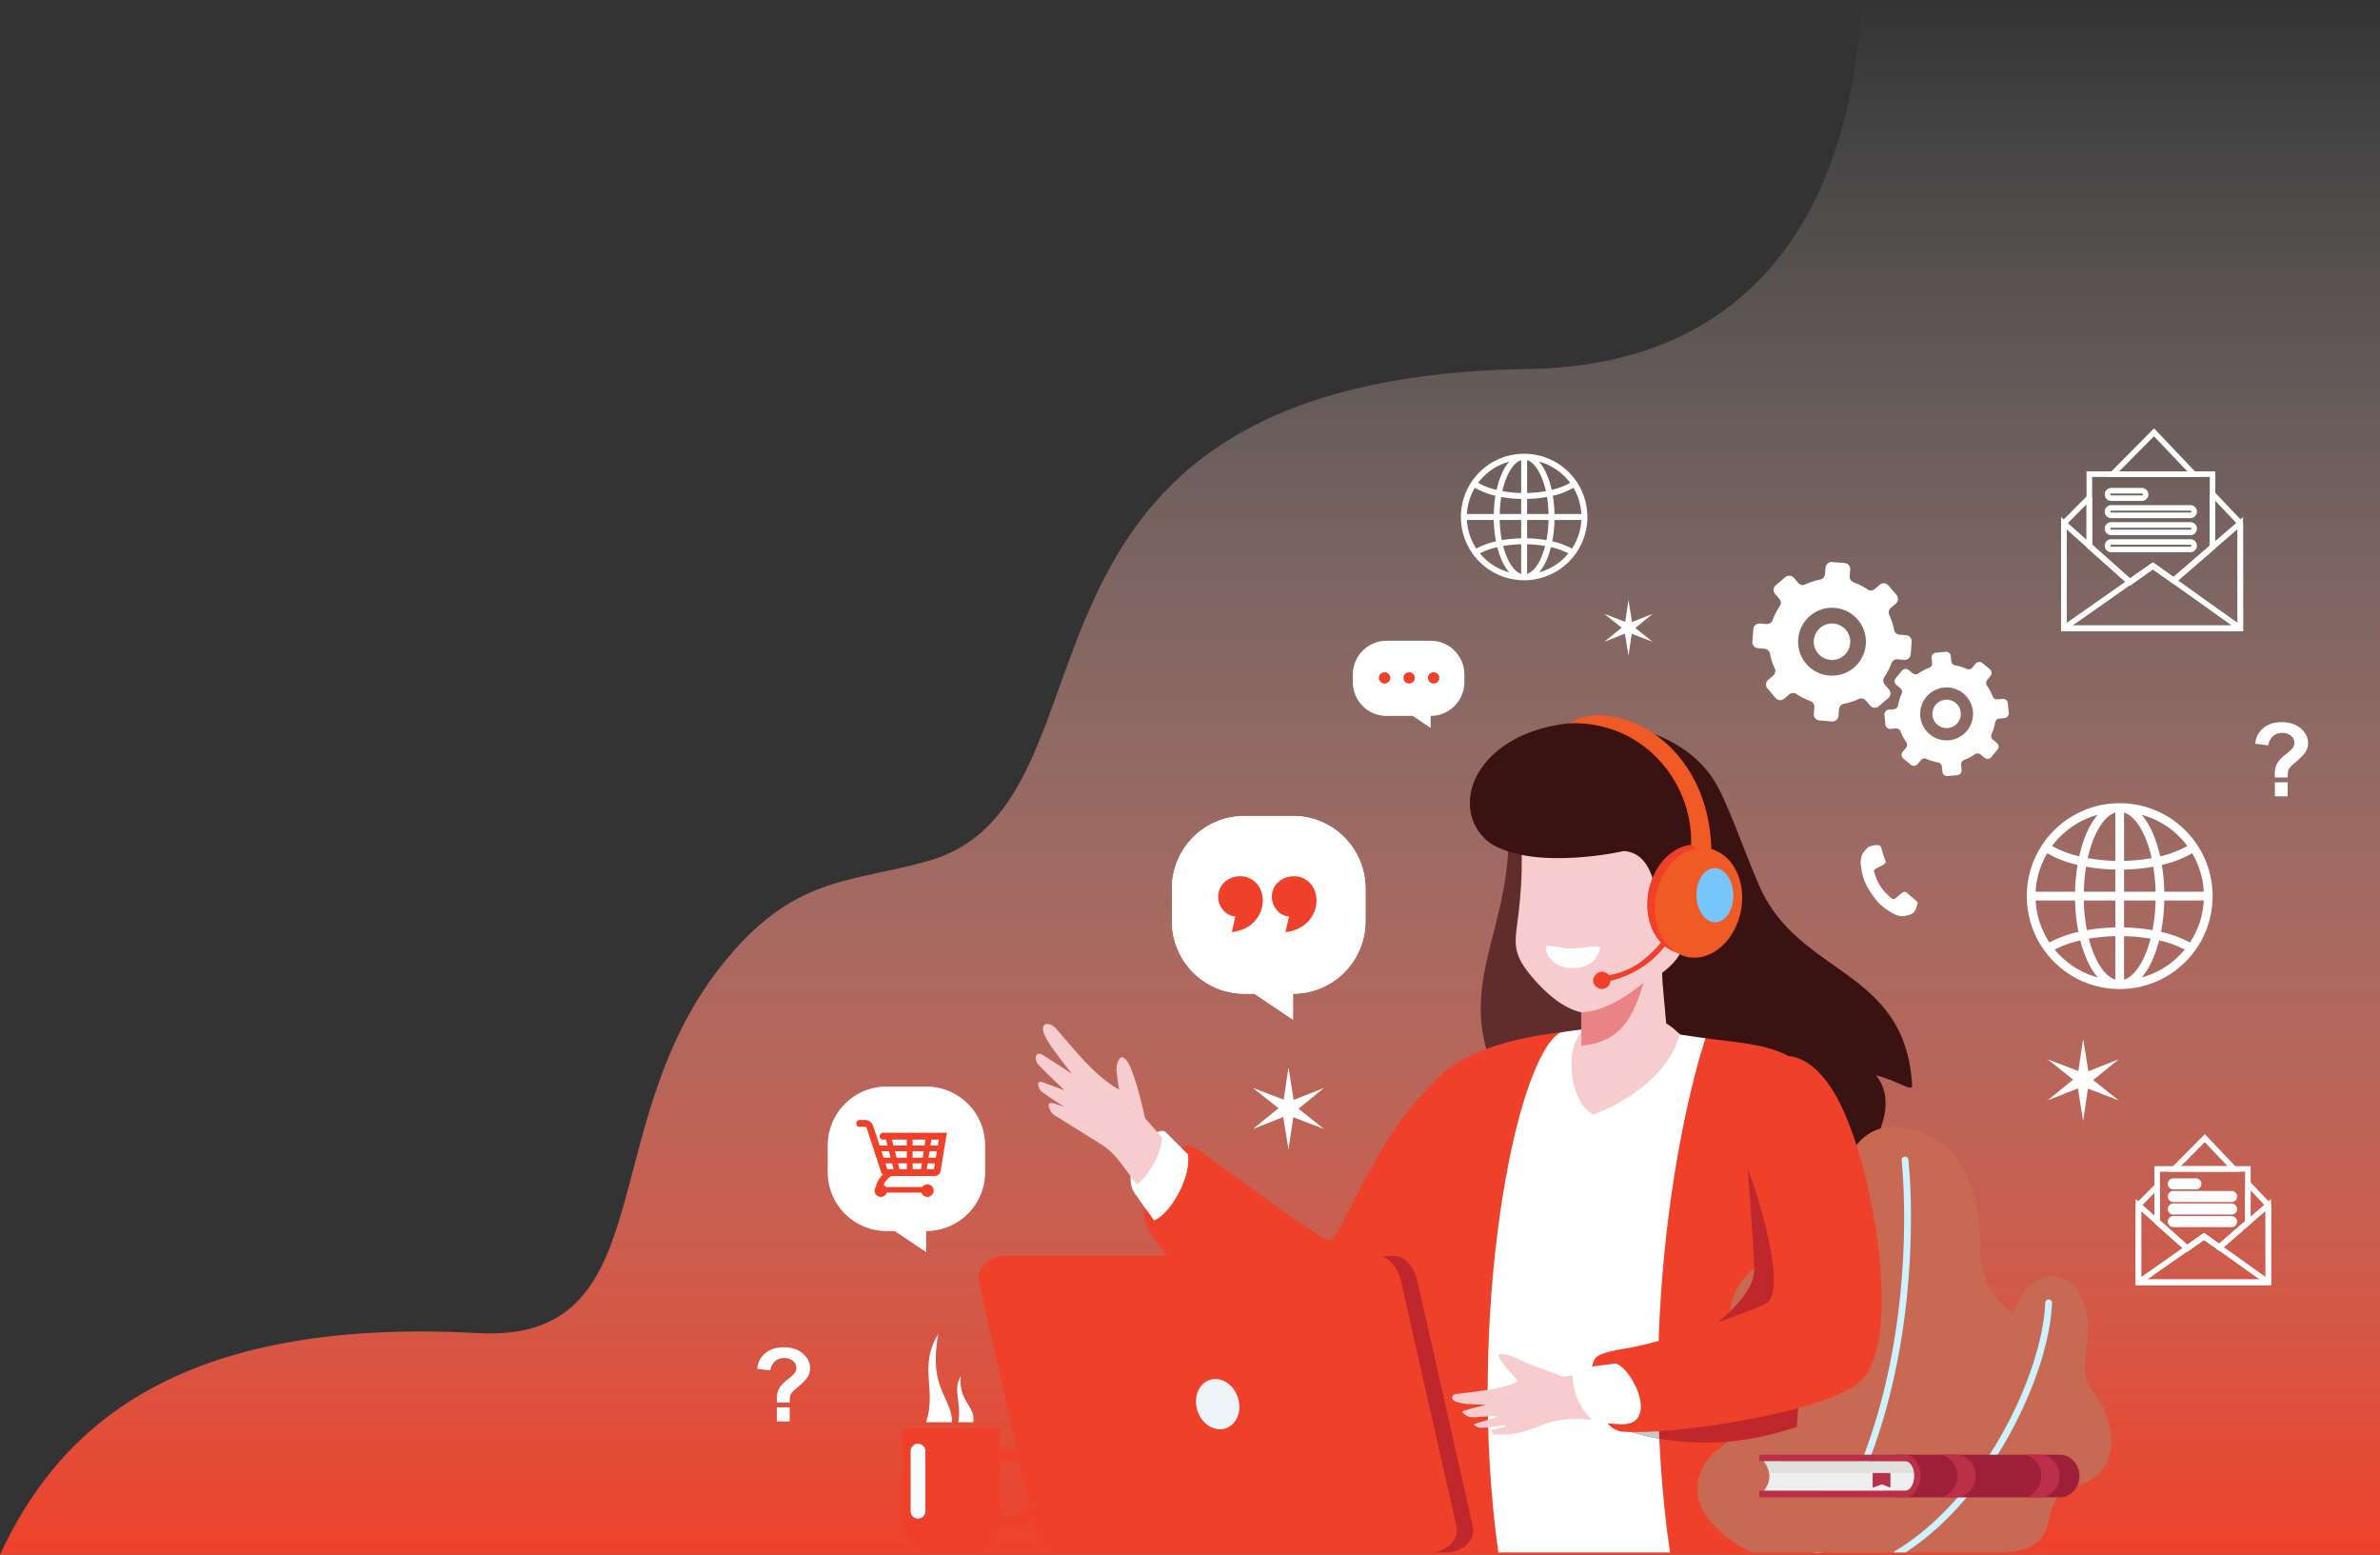 <svg xmlns="http://www.w3.org/2000/svg" xmlns:xlink="http://www.w3.org/1999/xlink" width="1677.531" height="1095.525" viewBox="0 0 1677.531 1095.525">
  <rect x="0" y="0" width="1677.531" height="1095.525" fill="#333333" stroke="none"/>
  <defs>
    <clipPath id="clip-path">
      <path id="Path_460" data-name="Path 460" d="M-2483.22,844c-7.406,149.736-77.844,257.589-234.664,260.008-396.407,6.111-276.537,304.461-422.637,346.505-55.551,15.987-95.966,9.648-147.188,75.046-89.539,114.316-40.086,264.941-171.159,257.838-212.079-11.5-295.2,67.209-336.445,156.129h1677.531V844Z" transform="translate(3795.313 -898.572)" fill="none"/>
    </clipPath>
    <linearGradient id="linear-gradient" x1="0.5" x2="0.5" y2="1" gradientUnits="objectBoundingBox">
      <stop offset="0" stop-color="rgba(255, 255, 255, 0)"/>
      <stop offset="1" stop-color="#ef4129"/>
    </linearGradient>
    <clipPath id="clip-path-2">
      <path id="Path_481" data-name="Path 481" d="M-2881.011,1192.523c-22.5,0-44.366,5.637-60.02,16.7-30.642,21.652-29.887,54.435-8.982,68.933,31.876,19.315,93.689,5.111,93.689,5.111,23.678,1.925,22.977,36.515,26.078,53.873,0,0,8.745-5.089,10.276-5.411s5.3-.668,6.105,12.695-15.561,24.877-15.561,24.877c.051,8.142,1.819,22.42,2.874,35.469,2.845,1.993,2.223.786,9.854,7.847,69.674,11.217,90.63-1.383,127.382,89.979,3.909-4.888,29.1-37.748,10.758-61.251,15.763,4.039,25.633,12.093,25.339,7.043-4.859-83.06-79.671-76.5-107.646-140.4-12.031-27.482-22.565-60.086-32.7-75.6-17.526-26.818-53.211-39.859-87.434-39.862h-.008" transform="translate(2964.977 -1192.523)" fill="none"/>
    </clipPath>
    <linearGradient id="linear-gradient-2" x1="10.361" y1="5.467" x2="10.364" y2="5.467" gradientUnits="objectBoundingBox">
      <stop offset="0" stop-color="#3b1212"/>
      <stop offset="1" stop-color="#905151"/>
    </linearGradient>
    <clipPath id="clip-path-3">
      <path id="Path_486" data-name="Path 486" d="M-3102.831,1251.946a51.071,51.071,0,0,0-51.072,51.066v23.1a51.067,51.067,0,0,0,51.072,51.066h7.05l27.227,18.292V1377.18a51.065,51.065,0,0,0,51.072-51.066v-23.1a51.069,51.069,0,0,0-51.072-51.066Z" transform="translate(3153.903 -1251.946)" fill="none"/>
    </clipPath>
    <clipPath id="clip-path-4">
      <path id="Path_491" data-name="Path 491" d="M-3324.944,1640.139v65.212a22.526,22.526,0,0,0,22.461,22.461h9.378a22.945,22.945,0,0,0,22.879-22.878v-64.8Z" transform="translate(3324.944 -1640.139)" fill="none"/>
    </clipPath>
    <linearGradient id="linear-gradient-3" x1="36.271" y1="14.381" x2="36.282" y2="14.381" gradientUnits="objectBoundingBox">
      <stop offset="0" stop-color="#ef4129"/>
      <stop offset="0.158" stop-color="#f26a58"/>
      <stop offset="0.376" stop-color="#f69f92"/>
      <stop offset="0.578" stop-color="#fac8c1"/>
      <stop offset="0.755" stop-color="#fce6e3"/>
      <stop offset="0.902" stop-color="#fef8f7"/>
      <stop offset="1" stop-color="#fff"/>
    </linearGradient>
    <clipPath id="clip-path-5">
      <path id="Path_497" data-name="Path 497" d="M-3257.884,1530.818c-10.058,0-20.507,8.48-18.288,18.291l38.978,172.393c2.216,9.81,8.231,18.289,18.289,18.289h260.834c10.059,0,20.507-8.476,18.289-18.289l-38.976-172.393c-2.22-9.812-8.231-18.291-18.291-18.291Z" transform="translate(3276.473 -1530.818)" fill="none"/>
    </clipPath>
    <linearGradient id="linear-gradient-4" x1="10.645" y1="6.219" x2="10.648" y2="6.219" xlink:href="#linear-gradient-3"/>
    <linearGradient id="linear-gradient-5" x1="9.907" y1="5.154" x2="9.91" y2="5.154" xlink:href="#linear-gradient-3"/>
  </defs>
  <g id="Group_5787" data-name="Group 5787" transform="translate(-242.469 -546.366)">
    <g id="Group_144" data-name="Group 144" transform="translate(242.469 600.938)" clip-path="url(#clip-path)">
      <rect id="Rectangle_474" data-name="Rectangle 474" width="1677.531" height="1095.953" transform="translate(0.001 -55)" fill="url(#linear-gradient)"/>
    </g>
    <path id="Path_465" data-name="Path 465" d="M-2903.668,1513.654c-23.874,52.4-53.486,112.451-121.823,122.63-55.427,8.26-136.55-96.08-144.523-113.1s22.318-61.476,32.092-56.328,90.123,67.182,97.462,66.708c8.574-.555,37.83-93.6,90.908-124.228,8.28-4.775,56.153,81.781,45.884,104.321" transform="translate(4220.443 -113.047)" fill="#ef4129" fill-rule="evenodd"/>
    <path id="Path_466" data-name="Path 466" d="M-2940.366,1238.519c14.207,103.655-55.447,135.642,12.754,231.5,0,0,41.771-45.977,59.659-49.227s20.272-59.5,20.272-62.38-15.921-115.022-15.921-115.022Z" transform="translate(4244.235 -132.081)" fill="#602c2c" fill-rule="evenodd"/>
    <path id="Path_467" data-name="Path 467" d="M-2788.934,1386.94c33.711,0,67.593,17.108,82.351,39.112,21.688,32.334-33.489,167.956-22.3,329.839h-277.08c-11.658-97.906-12.15-186.426,13.38-321.691,35.32-55.591,149.349-47.26,203.644-47.26" transform="translate(4238.035 -115.573)" fill="#ef4129" fill-rule="evenodd"/>
    <path id="Path_470" data-name="Path 470" d="M-2902.4,1389.624c-32.555,18.8-66.78,202.56-43.76,366.426h121c-25.18-173.608,12.434-328.485,27.285-368.958-34.057-2.248-62.823-3.96-104.522,2.532" transform="translate(4244.726 -115.732)" fill="#fff" fill-rule="evenodd"/>
    <path id="Path_472" data-name="Path 472" d="M-2925.236,1364.059c10.673,12.82,22.988,23.162,35.645,25.965v13.8l-2.462,3.328c-9.014,15.674-4.115,47.174,10.815,54.852,23.359-8.378,54.957-29.042,61.294-58.067l-4.164-3.86-5.689-3.986-2.783-34.394c1.763-.517,13.036-10.929,16.625-13.018s7.536-10.863,6.083-18.822-13.017-2.575-13.017-2.575h0c10.033-23.588,22.876-43.933-2.977-57.045s-78-12.128-78-12.128l-32.311-3.4c6.205,9.434,5.149,40.813,2.48,64.093-2.391,20.878-5.866,28.058,8.46,45.263" transform="translate(4246.679 -130.275)" fill="#f7cccf" fill-rule="evenodd"/>
    <path id="Path_476" data-name="Path 476" d="M-3139.716,1468.146c2.56,16.082-12.436,42.025-23.833,46.628-1.274-2.266-8.891-12.084-13.939-19.625-10.84-16.205,14.748-50.061,22.249-42.547Z" transform="translate(4219.464 -108.318)" fill="#fff" fill-rule="evenodd"/>
    <path id="Path_477" data-name="Path 477" d="M-3163.175,1450.258c-1.6-7.388-8.313-36.6-13.759-41.511-2.784-2.509-3.444-1.37-4.679.219-1.077,1.39-2,5.174-1.692,7.763.644,5.417,1.061,10.351,1.881,13.271-16.48-8.625-32.263-28.844-44.31-42.69-4.9-5.628-12.685-5.021-7.975,5.019,3.852,8.21,19.08,26.611,19.08,26.611l-20.806-13.409c-5.769-3.126-5.737,3.979-2.986,6.96,4.516,4.9,18.417,17.978,18.417,17.978l-15.159-5.517c-5.8-2.112-2.778,5.032-1.232,6.288,3.552,2.887,16.144,10.918,16.144,10.918l-6.959-2.3c-7.878-2.6-2.111,7.529.168,8.245.483.15,27.705,17.392,32.443,20.234,11.83,7.094,17.44,18.823,25.83,28.675,4.546-3.484,15.974-16.769,17.6-33.117Z" transform="translate(4212.759 -115.879)" fill="#f7cccf" fill-rule="evenodd"/>
    <path id="Path_478" data-name="Path 478" d="M-2884.889,1607.276l-13.14,1.7-26.8-10.042c-2.829-1.972-22.105-10.454-18-2.8,2.889,5.374,13.043,15.236,12.661,15.7-4.979,6.06-44.407,9.158-44.892,9.7-6.812,7.568,18.332,7.066,22.6,7.171,1.12.03-17.23,4.207-16.591,5.057a8.527,8.527,0,0,0,7.435,3.842c5.776.005,15.664-1.586,16.625-.573,1,1.05-16.832,4.964-15.825,5.872a7.477,7.477,0,0,0,5.935,2.093c5.986-.159,15.035-2.209,16.341-1.382,1.343.856-11.591,2.9-10.294,3.574,1.012.529.931,2.514,2.034,2.573,29.706,1.6,32.024-13.366,65.991-10.61,18.892,1.526,1.744-27.815-4.088-31.87" transform="translate(4242.211 -92.537)" fill="#f7cccf" fill-rule="evenodd"/>
    <path id="Path_479" data-name="Path 479" d="M-2916,1333.892c-3.49,5.589,5.777,13.849,10.878,15.161,11.89,3.057,25.091-1.192,26.514-13.843-6.008-1.573-15.7,2.114-25.727.627-7.687-1.144-11.665-1.944-11.665-1.944" transform="translate(4248.843 -121.441)" fill="#fff" fill-rule="evenodd"/>
    <g id="Group_147" data-name="Group 147" transform="translate(1278.489 1055.311)">
      <g id="Group_146" data-name="Group 146" transform="translate(0 0)" clip-path="url(#clip-path-2)">
        <rect id="Rectangle_475" data-name="Rectangle 475" width="318.747" height="310.072" transform="translate(-6.697)" fill="url(#linear-gradient-2)"/>
      </g>
    </g>
    <path id="Path_485" data-name="Path 485" d="M-3068.553,1251.946h-34.278a51.07,51.07,0,0,0-51.072,51.066v23.1a51.066,51.066,0,0,0,51.072,51.065h7.05l27.228,18.293v-18.293a51.064,51.064,0,0,0,51.07-51.065v-23.1a51.068,51.068,0,0,0-51.07-51.066" transform="translate(4222.389 -130.583)" fill="#fff" fill-rule="evenodd"/>
    <g id="Group_149" data-name="Group 149" transform="translate(1068.484 1121.363)">
      <g id="Group_148" data-name="Group 148" transform="translate(0 0)" clip-path="url(#clip-path-3)">
        <rect id="Rectangle_476" data-name="Rectangle 476" width="136.421" height="143.526" transform="translate(-0.001)" fill="#fff"/>
      </g>
    </g>
    <path id="Path_487" data-name="Path 487" d="M-3114.961,1329.493l2.491-11.017c-6.9-.391-12.093-7.092-12.093-13.788a13.627,13.627,0,0,1,4.451-10.325,15.66,15.66,0,0,1,11.069-4.162,14.933,14.933,0,0,1,10.752,4.206c10.554,10.133,5.007,32.782-16.67,35.085" transform="translate(4225.662 -126.316)" fill="#ef4129" fill-rule="evenodd"/>
    <path id="Path_488" data-name="Path 488" d="M-3080.921,1329.493l2.492-11.017c-6.9-.391-12.093-7.092-12.093-13.788a13.633,13.633,0,0,1,4.449-10.325A15.657,15.657,0,0,1-3075,1290.2a14.935,14.935,0,0,1,10.753,4.206c10.553,10.133,5.01,32.782-16.67,35.085" transform="translate(4229.46 -126.316)" fill="#ef4129" fill-rule="evenodd"/>
    <path id="Path_490" data-name="Path 490" d="M-3255.968,1663.333v38.373a20.016,20.016,0,0,0,4.518.515,19.774,19.774,0,0,0,19.843-19.7,19.775,19.775,0,0,0-19.843-19.7,20.142,20.142,0,0,0-4.518.515m-68.975-23.193h68.975v14.2a29.088,29.088,0,0,1,4.518-.352,28.6,28.6,0,0,1,28.675,28.532,28.606,28.606,0,0,1-28.675,28.533,29.006,29.006,0,0,1-5.228-.475,22.967,22.967,0,0,1-22.168,17.235h-23.636a22.527,22.527,0,0,1-22.461-22.463Z" transform="translate(4203.307 -87.277)" fill="#ef4129"/>
    <g id="Group_151" data-name="Group 151" transform="translate(878.363 1552.862)">
      <g id="Group_150" data-name="Group 150" transform="translate(0 0)" clip-path="url(#clip-path-4)">
        <rect id="Rectangle_477" data-name="Rectangle 477" width="102.079" height="84.607" transform="translate(-31.514 74.307) rotate(-67.017)" fill="url(#linear-gradient-3)"/>
      </g>
    </g>
    <path id="Path_492" data-name="Path 492" d="M-3314.385,1649.892h0a5.209,5.209,0,0,1,5.195,5.194v42.383a5.211,5.211,0,0,1-5.195,5.194,5.211,5.211,0,0,1-5.193-5.194v-42.383a5.209,5.209,0,0,1,5.193-5.194" transform="translate(4203.905 -86.189)" fill="#f6fbff" fill-rule="evenodd"/>
    <path id="Path_493" data-name="Path 493" d="M-3301.139,1580.372c-7.3,38.609,9.364,43.851,9.681,62.124h-18.289c7.62-23.451-5.731-39.173,8.608-62.124" transform="translate(4205.003 -93.945)" fill="#fff" fill-rule="evenodd"/>
    <path id="Path_494" data-name="Path 494" d="M-3287.558,1607.147c-1.75,17.865,10.872,21.322,8.81,32.361h-10.6c2.561-13.492-4.089-22.655,1.786-32.361" transform="translate(4207.197 -90.958)" fill="#fff" fill-rule="evenodd"/>
    <path id="Path_495" data-name="Path 495" d="M-2991.24,1644.061a57.345,57.345,0,0,1,9.1,24.042c1.69,13.778-1.448,20.957-1.448,20.957-36.341,2.918-109.326.176-109.185.153,2.452-.371-3.4-5.606,4.42-9.624,5.626-2.893,24.149-3.826,30.663-8.155,28.905-19.209,48.347-15.444,66.453-27.374" transform="translate(4229.206 -86.839)" fill="#e89292" fill-rule="evenodd"/>
    <path id="Path_496" data-name="Path 496" d="M-2987.326,1530.822l-252.967,17.309c-10.033.685-20.267,8.429-18.289,18.289l31.11,155.085c1.978,9.858,8.229,18.289,18.288,18.289h260.834c10.06,0,20.508-8.477,18.291-18.289l-38.978-172.393c-2.219-9.812-8.259-18.973-18.29-18.289" transform="translate(4210.684 -99.476)" fill="#c0272d" fill-rule="evenodd"/>
    <g id="Group_153" data-name="Group 153" transform="translate(932.241 1431.345)">
      <g id="Group_152" data-name="Group 152" transform="translate(0 0)" clip-path="url(#clip-path-5)">
        <rect id="Rectangle_478" data-name="Rectangle 478" width="340.826" height="208.972" transform="translate(-1.918)" fill="url(#linear-gradient-4)"/>
      </g>
    </g>
    <g id="Group_155" data-name="Group 155" transform="translate(932.241 1431.345)">
      <g id="Group_154" data-name="Group 154" transform="translate(0 0)" clip-path="url(#clip-path-5)">
        <rect id="Rectangle_479" data-name="Rectangle 479" width="369.506" height="260.084" transform="translate(-34.446 5.193) rotate(-9.069)" fill="url(#linear-gradient-5)"/>
      </g>
    </g>
    <path id="Path_499" data-name="Path 499" d="M-3128.858,1609.472c-7.883,2.532-11.807,12.253-8.768,21.714s11.9,15.073,19.779,12.536,11.807-12.256,8.766-21.714-11.9-15.07-19.777-12.536" transform="translate(4224.09 -90.766)" fill="#eef4f8" fill-rule="evenodd"/>
    <path id="Path_503" data-name="Path 503" d="M-2984.338,1140.865h-31.054a23.785,23.785,0,0,0-23.785,23.785v5.38a23.783,23.783,0,0,0,23.785,23.784h18.373l12.681,8.52v-8.52a23.783,23.783,0,0,0,23.785-23.784v-5.38a23.785,23.785,0,0,0-23.785-23.785" transform="translate(4235.188 -142.975)" fill="#fff" fill-rule="evenodd"/>
    <path id="Path_504" data-name="Path 504" d="M-3018.616,1160.822a3.985,3.985,0,0,1,3.985,3.985,3.986,3.986,0,0,1-3.985,3.986,3.987,3.987,0,0,1-3.986-3.986,3.986,3.986,0,0,1,3.986-3.985" transform="translate(4237.036 -140.749)" fill="#ef4129" fill-rule="evenodd"/>
    <path id="Path_505" data-name="Path 505" d="M-3003.08,1160.822a3.985,3.985,0,0,1,3.985,3.985,3.986,3.986,0,0,1-3.985,3.986,3.987,3.987,0,0,1-3.985-3.986,3.985,3.985,0,0,1,3.985-3.985" transform="translate(4238.77 -140.749)" fill="#ef4129" fill-rule="evenodd"/>
    <path id="Path_506" data-name="Path 506" d="M-2987.54,1160.822a3.985,3.985,0,0,1,3.983,3.985,3.986,3.986,0,0,1-3.983,3.986,3.986,3.986,0,0,1-3.986-3.986,3.985,3.985,0,0,1,3.986-3.985" transform="translate(4240.502 -140.749)" fill="#ef4129" fill-rule="evenodd"/>
    <path id="Path_516" data-name="Path 516" d="M-3302.735,1423.463h-27.88A41.537,41.537,0,0,0-3372.155,1465v18.79a41.536,41.536,0,0,0,41.541,41.534h5.734l22.146,14.88v-14.88a41.534,41.534,0,0,0,41.537-41.534V1465a41.535,41.535,0,0,0-41.537-41.534" transform="translate(4198.04 -111.449)" fill="#fff" fill-rule="evenodd"/>
    <path id="Path_517" data-name="Path 517" d="M-3314.372,1466.7l.016,4.546h7.132l.693-4.546Zm-11.287,4.546h7.239l-.016-4.546h-8.4Zm-9.127,0h4.969L-3331,1466.7h-5.278Zm7.068,8.09-1.059-4.075h-4.692l1.335,4.075Zm9.323-.011-.013-4.064h-6.21l1.055,4.064Zm9.941,0,.618-4.064h-6.506l.012,4.064Zm9.829-4.064h-5.114l-.621,4.064h3.028c.083,0,.167,0,.25.011h1.784Zm1.411-8.561h-5.219l-.693,4.546h5.162Zm-3.97-8.2-.632,4.136h5.271l.683-4.136Zm-13.214,0,.014,4.136h8.472l.63-4.136Zm-14.566,0,1.072,4.136h9.442l-.013-4.136Zm-8.642,4.136h5.557l-1.073-4.136h-2.07a2.417,2.417,0,0,1-2.419-2.416,2.419,2.419,0,0,1,2.419-2.419h45.025l-4.439,26.934a4.26,4.26,0,0,1-4.2,3.567H-3328.2c-2.523.234-2.9,1.341-4.7,3.132a6.031,6.031,0,0,0-1.735,3.246,4.442,4.442,0,0,1,1.551,1.38h25.505a4.415,4.415,0,0,1,3.633-1.9,4.424,4.424,0,0,1,4.424,4.423,4.426,4.426,0,0,1-4.424,4.424,4.426,4.426,0,0,1-4.2-3.037h-24.368a4.429,4.429,0,0,1-4.2,3.037,4.425,4.425,0,0,1-4.424-4.424,4.408,4.408,0,0,1,.939-2.727,16.4,16.4,0,0,1,4.907-8.549,4.27,4.27,0,0,1-1.311-1.94l-10.07-30.722a1.472,1.472,0,0,0-1.4-1.015h-3.575a2.417,2.417,0,0,1-2.417-2.417,2.418,2.418,0,0,1,2.417-2.416h3.575a6.306,6.306,0,0,1,5.992,4.342Z" transform="translate(4200.059 -109.084)" fill="#ef4129" fill-rule="evenodd"/>
    <path id="Path_519" data-name="Path 519" d="M-3403.016,1631.105h9.034v9.9h-9.034Zm9.034-3.4h-9.034c-.023-1.3-.034-2.082-.034-2.371a15.618,15.618,0,0,1,1.456-7.2,21.955,21.955,0,0,1,5.791-6.359,42.517,42.517,0,0,0,5.2-4.623,6.174,6.174,0,0,0,1.313-3.82,6.329,6.329,0,0,0-2.324-4.923,9.063,9.063,0,0,0-6.25-2.059,9.534,9.534,0,0,0-6.346,2.154,11.535,11.535,0,0,0-3.5,6.587l-9.1-1.156a15.172,15.172,0,0,1,5.393-10.753q5.005-4.425,13.14-4.42,8.559,0,13.619,4.469t5.058,10.392a11.4,11.4,0,0,1-1.855,6.212q-1.86,2.93-7.935,7.983a15.054,15.054,0,0,0-3.9,4.2c-.506,1.062-.735,2.952-.685,5.683" transform="translate(4193.059 -93.008)" fill="#fff"/>
    <path id="Path_520" data-name="Path 520" d="M-3077.474,1411.309l3.674,22.94,21.408-8.459-18.032,14.651,18.032,14.312-21.705-8.29-3.377,22.769-3.674-22.939-21.408,8.46,18.032-14.654-18.032-14.309,21.705,8.289Z" transform="translate(4228.116 -112.805)" fill="#fff" fill-rule="evenodd"/>
    <path id="Path_522" data-name="Path 522" d="M-2944.983,1088.125a50.331,50.331,0,0,0-12.3,4.4c.834,1.014,1.716,1.989,2.644,2.914a40.339,40.339,0,0,0,18,10.433,33.653,33.653,0,0,1-5.013-8.089,57.8,57.8,0,0,1-3.332-9.657m50.1,4.4a50.513,50.513,0,0,0-12.294-4.4,57.794,57.794,0,0,1-3.333,9.657,33.815,33.815,0,0,1-5.014,8.089,40.339,40.339,0,0,0,18-10.433c.929-.926,1.811-1.9,2.644-2.914m-11.78-44.729a50.023,50.023,0,0,0,13.026-4.966,40.554,40.554,0,0,0-3.89-4.505,40.355,40.355,0,0,0-18-10.432,33.805,33.805,0,0,1,5.014,8.089,60.233,60.233,0,0,1,3.846,11.815m-51.863-4.966a50.056,50.056,0,0,0,13.026,4.966,60.185,60.185,0,0,1,3.846-11.815,33.8,33.8,0,0,1,5.014-8.089,40.364,40.364,0,0,0-18,10.432,40.656,40.656,0,0,0-3.887,4.505m30.353,7.137v-23.151c-4.556,1.384-7.881,6.946-9.681,10.9a55.782,55.782,0,0,0-3.559,10.946,84.951,84.951,0,0,0,13.241,1.308m-12.714,37.328a53.418,53.418,0,0,0,3.032,8.758c1.8,3.953,5.124,9.514,9.681,10.9v-20.868a85.726,85.726,0,0,0-12.714,1.213m16.9-1.213v20.868c4.555-1.384,7.882-6.945,9.679-10.9a53.612,53.612,0,0,0,3.035-8.759,85.729,85.729,0,0,0-12.714-1.213m0-59.267v23.151a85.014,85.014,0,0,0,13.237-1.308,55.7,55.7,0,0,0-3.558-10.946c-1.8-3.954-5.125-9.514-9.679-10.9m32.668,19.5a52.391,52.391,0,0,1-14.546,5.591,89.894,89.894,0,0,1,1.189,12.883h18.927a40.2,40.2,0,0,0-5.57-18.474m-32.668,18.474h15.126a86.5,86.5,0,0,0-1.093-12.026,89.479,89.479,0,0,1-14.033,1.386Zm-19.313,0h15.128v-10.64a89.448,89.448,0,0,1-14.034-1.386,86.083,86.083,0,0,0-1.094,12.026m-23.113,0h18.929a89.871,89.871,0,0,1,1.186-12.885,52.269,52.269,0,0,1-14.546-5.59,40.188,40.188,0,0,0-5.569,18.475m18.929,4.184h-18.929a40.2,40.2,0,0,0,6.624,20.156,53.835,53.835,0,0,1,13.89-5.081,88,88,0,0,1-1.584-15.075m5.676,14.241a89.01,89.01,0,0,1,13.636-1.317v-12.924H-2943.3a84.311,84.311,0,0,0,1.492,14.241m31.454,0a84.314,84.314,0,0,0,1.493-14.241h-15.126V1081.9a88.976,88.976,0,0,1,13.633,1.317m24.605-14.241h-18.927a88.123,88.123,0,0,1-1.586,15.075,53.953,53.953,0,0,1,13.89,5.081,40.159,40.159,0,0,0,6.624-20.156m-40.332-46.662a44.436,44.436,0,0,1,31.515,13.054,44.434,44.434,0,0,1,13.053,31.517,44.43,44.43,0,0,1-13.053,31.514,44.434,44.434,0,0,1-31.515,13.052A44.44,44.44,0,0,1-2957.6,1098.4a44.439,44.439,0,0,1-13.052-31.514,44.443,44.443,0,0,1,13.052-31.517,44.442,44.442,0,0,1,31.517-13.054" transform="translate(4242.834 -156.201)" fill="#fff" fill-rule="evenodd"/>
    <path id="Path_461" data-name="Path 461" d="M-2782.6,1748.919s-43.849-19.949-37.34-50.838,42.157-27.649,37.34-52.038-28.231-62.374-5.467-90.019,60.629-11.071,65.376-53.939c3.827-34.545,19.788-59.008,50.717-51.839,28.629,6.643,49.976,28.807,50.507,81.528.576,56.138,40.1,40.364,40.595,81.717.494,41.651-32.679,41.651-45.639,69.593-6.119,13.2,9.84,59.583-37.33,65.836Z" transform="translate(4259.571 -108.601)" fill="#c86953"/>
    <path id="Path_462" data-name="Path 462" d="M-2685,1470.594c0,.008.111.945.274,2.782.5,5.528,1.506,18.993,1.506,37.761.015,54.9-8.65,155.192-63.3,235.239a2.527,2.527,0,0,0-.236.43h5.724c54.151-81.046,62.586-180.8,62.6-235.67a398.5,398.5,0,0,0-1.81-41.088,2.39,2.39,0,0,0-2.65-2.106,2.4,2.4,0,0,0-2.105,2.651" transform="translate(4267.809 -106.489)" fill="#ccf1ff"/>
    <path id="Path_463" data-name="Path 463" d="M-2748.485,1738.338s3.643-38.124,29.52-53.646,52.3-27.6,49.431-52.613,4.187-54.529,45.65-55.083c25.628-.336,16.005-27.359,42.047-32.746,15.826-3.276,26.266,13.247,28.284,29.473,2.308,18.477-8.153,36.644,3.845,51.69,15.57,19.5,21.894,55.863-11.57,66.213s-3.64,42.029-49.211,46.713h-138Z" transform="translate(4267.617 -98.021)" fill="#c86953" fill-rule="evenodd"/>
    <path id="Path_464" data-name="Path 464" d="M-2589.42,1560.731c-.874,24.288-11.648,58.858-30.081,91.838-18.417,33.009-44.48,64.468-75.6,83.01a2.37,2.37,0,0,0-.986,1.13h8.223c29.994-19.412,54.757-49.949,72.545-81.8,18.721-33.565,29.728-68.541,30.689-94a2.4,2.4,0,0,0-2.308-2.481,2.394,2.394,0,0,0-2.478,2.3" transform="translate(4273.463 -96.392)" fill="#ccf1ff"/>
    <path id="Path_468" data-name="Path 468" d="M-2736.28,1541.939c-2.051,12.562-4.114,25.818-6.031,39.67-10.113,8.786-23.26,18.65-25.717,18.379s-58.025-2.337-58.025-2.337,47.018-26.51,46.019-52.189-4.69-70.239-4.69-70.239,41.04,39.391,42.374,44.393c.624,2.335,3.426,12.018,6.07,22.322" transform="translate(4258.963 -105.675)" fill="#c0272d" fill-rule="evenodd"/>
    <path id="Path_469" data-name="Path 469" d="M-2743.068,1610.19q-1.533,15.813-2.532,32.354a210.385,210.385,0,0,1-49.538,10.509c-38.351,3-70.446-6.958-70.365-8.668l97.378-35.02Z" transform="translate(4254.562 -90.71)" fill="#c0272d" fill-rule="evenodd"/>
    <path id="Path_471" data-name="Path 471" d="M-2842.554,1648.159q-.334-7.318-.541-14.538l-22.409,8.058c-.042.9,8.88,4.1,22.95,6.48" transform="translate(4254.562 -88.004)" fill="#c8c8c9" fill-rule="evenodd"/>
    <path id="Path_473" data-name="Path 473" d="M-2850.377,1357.641c-7.671,24.886-15.469,41.356-43.888,44.506v-23.6c9.929-.691,23.1-4.048,43.888-20.9" transform="translate(4251.354 -118.792)" fill="#e98385" fill-rule="evenodd"/>
    <path id="Path_474" data-name="Path 474" d="M-2781.821,1473.569c-12.313-25.337-9.954-48.034,13.656-63.773h0c23.613-15.743,43.749,3.458,56.061,28.8,24.167,49.721,41.866,160.581,16.284,192.142-15.572,19.209-91,32.918-135.354,37.1-15.17,1.431-32.982,1.729-37.219.562-15.448-4.256-24.476-37.124-17.218-50.6,2.825-5.249,19.562-7.068,26.04-8.347,31.57-6.206,85.555-25.978,94.7-30.9,16.711-9.01-8.318-87.214-16.951-104.976" transform="translate(4252.035 -113.61)" fill="#ef4129" fill-rule="evenodd"/>
    <path id="Path_475" data-name="Path 475" d="M-2869.45,1599.024c12.725,4.095,31.353,45.107,2.28,42.753-11.791-.957-15.4-.379-15.4-.379-14.77-10.569-17.749-26.78-17.216-38.427Z" transform="translate(4250.732 -91.864)" fill="#fff" fill-rule="evenodd"/>
    <path id="Path_480" data-name="Path 480" d="M-2808.934,1281c7.419,0,13.432,7.5,13.432,16.758s-6.013,16.755-13.432,16.755-13.432-7.5-13.432-16.755,6.014-16.758,13.432-16.758" transform="translate(4259.374 -127.342)" fill="#ff89a2" fill-rule="evenodd"/>
    <path id="Path_482" data-name="Path 482" d="M-2807.312,1273.031c15.017,8.189,20.726,30.793,12.753,50.49s-26.613,29.025-41.63,20.836-20.727-30.794-12.751-50.489,26.611-29.025,41.628-20.837" transform="translate(4256.009 -128.562)" fill="#ef4129" fill-rule="evenodd"/>
    <path id="Path_483" data-name="Path 483" d="M-2796.43,1284.59c15.014,8.189,20.723,30.795,12.75,50.489s-26.613,29.024-41.63,20.836-20.725-30.794-12.75-50.489c5.247-12.965,15.115-21.434,25.531-23.376h0l-3.547-2.7c1.417-43.911-33.592-87.425-85.9-85.612,29.751-18.87,97.728,10.085,100.184,88.424l-1.145-.01a24.15,24.15,0,0,1,6.51,2.434" transform="translate(4250.494 -137.698)" fill="#f05a24" fill-rule="evenodd"/>
    <path id="Path_484" data-name="Path 484" d="M-2874.618,1359.32c21.684-5.425,32.742-17.35,38.589-24.57l-1.66-3.895c-9.666,11.446-20.548,21.547-37.9,24.4-.369-.262-1.525-1.272-1.963-1.535a5.742,5.742,0,0,0-3.429-.842c-2.38.109-5.953,3.007-5.8,6.364a6.16,6.16,0,0,0,6.365,5.8,6.01,6.01,0,0,0,5.8-5.721" transform="translate(4252.188 -121.78)" fill="#ef4129"/>
    <path id="Path_489" data-name="Path 489" d="M-2808.579,1285.008c7.18-.112,13.133,8.344,13.3,18.885s-5.524,19.179-12.7,19.289-13.134-8.342-13.3-18.885,5.524-19.177,12.706-19.289" transform="translate(4259.494 -126.895)" fill="#76c5fb" fill-rule="evenodd"/>
    <path id="Path_501" data-name="Path 501" d="M-2689.185,1218.348l2.286-2.765a3.338,3.338,0,0,0,.173-4.037,34.625,34.625,0,0,1-4-7.562,3.341,3.341,0,0,0-3.442-2.123l-3.57.331a3.365,3.365,0,0,1-3.674-3.028l-.647-6.836a3.369,3.369,0,0,1,3.039-3.669l3.569-.338a3.344,3.344,0,0,0,2.982-2.734,34.5,34.5,0,0,1,2.512-8.179,3.33,3.33,0,0,0-.936-3.931l-2.761-2.287a3.367,3.367,0,0,1-.45-4.739l4.377-5.292a3.369,3.369,0,0,1,4.742-.449l2.761,2.283a3.343,3.343,0,0,0,4.04.18,34.45,34.45,0,0,1,7.558-4,3.339,3.339,0,0,0,2.126-3.445l-.339-3.568a3.361,3.361,0,0,1,3.034-3.666l6.837-.65a3.369,3.369,0,0,1,3.67,3.036l.338,3.568a3.333,3.333,0,0,0,2.735,2.98,34.9,34.9,0,0,1,8.178,2.512,3.331,3.331,0,0,0,3.932-.929l2.282-2.763a3.367,3.367,0,0,1,4.742-.449l5.293,4.375a3.37,3.37,0,0,1,.448,4.742l-2.283,2.76a3.348,3.348,0,0,0-.178,4.043,34.236,34.236,0,0,1,4,7.553,3.342,3.342,0,0,0,3.444,2.132l3.572-.343a3.366,3.366,0,0,1,3.667,3.037l.652,6.832a3.373,3.373,0,0,1-3.038,3.673l-3.569.335a3.337,3.337,0,0,0-2.981,2.739,34.507,34.507,0,0,1-2.512,8.172,3.339,3.339,0,0,0,.93,3.938l2.762,2.282a3.364,3.364,0,0,1,.45,4.741l-4.375,5.294a3.376,3.376,0,0,1-4.743.448l-2.76-2.285a3.339,3.339,0,0,0-4.043-.176,34.543,34.543,0,0,1-7.552,4,3.34,3.34,0,0,0-2.128,3.444l.339,3.567a3.373,3.373,0,0,1-3.035,3.676l-6.836.645a3.366,3.366,0,0,1-3.671-3.036l-.338-3.57a3.337,3.337,0,0,0-2.733-2.981,34.192,34.192,0,0,1-8.176-2.512,3.328,3.328,0,0,0-3.93.934l-2.29,2.763a3.365,3.365,0,0,1-4.741.448l-5.29-4.377a3.359,3.359,0,0,1-.447-4.736m32.351-36.633a10.013,10.013,0,0,0-11.346,8.477,10.013,10.013,0,0,0,8.477,11.346,10.013,10.013,0,0,0,11.345-8.477,10.015,10.015,0,0,0-8.477-11.346m-10.713,26.086a18.619,18.619,0,0,0,21.43-2.033,18.658,18.658,0,0,0-2.875-30.313,18.624,18.624,0,0,0-21.426,2.032,18.656,18.656,0,0,0,2.871,30.314" transform="translate(4272.793 -142.199)" fill="#fff" fill-rule="evenodd"/>
    <path id="Path_502" data-name="Path 502" d="M-2774.672,1173.969l3.5-2.981a4.282,4.282,0,0,0,1.12-5.06,44.3,44.3,0,0,1-3.373-10.442,4.281,4.281,0,0,0-3.876-3.443l-4.582-.377a4.317,4.317,0,0,1-3.966-4.639l.7-8.778a4.325,4.325,0,0,1,4.653-3.962l4.582.368a4.287,4.287,0,0,0,4.374-2.789,44.146,44.146,0,0,1,4.992-9.769,4.269,4.269,0,0,0-.308-5.173l-2.977-3.5a4.318,4.318,0,0,1,.486-6.087l6.7-5.711a4.317,4.317,0,0,1,6.086.487l2.981,3.5a4.284,4.284,0,0,0,5.06,1.126,44.191,44.191,0,0,1,10.434-3.375,4.285,4.285,0,0,0,3.453-3.877l.366-4.585a4.31,4.31,0,0,1,4.647-3.955l8.779.7a4.32,4.32,0,0,1,3.958,4.651l-.366,4.583a4.269,4.269,0,0,0,2.791,4.37,44.656,44.656,0,0,1,9.769,4.993,4.272,4.272,0,0,0,5.172-.3l3.5-2.981a4.32,4.32,0,0,1,6.087.487l5.71,6.7a4.32,4.32,0,0,1-.487,6.087l-3.5,2.98a4.284,4.284,0,0,0-1.124,5.064,43.971,43.971,0,0,1,3.375,10.43,4.288,4.288,0,0,0,3.873,3.459l4.585.36a4.319,4.319,0,0,1,3.96,4.65l-.7,8.772a4.328,4.328,0,0,1-4.655,3.964l-4.578-.371a4.284,4.284,0,0,0-4.375,2.8,44.1,44.1,0,0,1-4.991,9.763,4.284,4.284,0,0,0,.3,5.18l2.981,3.5a4.314,4.314,0,0,1-.487,6.086l-6.7,5.714a4.333,4.333,0,0,1-6.091-.491l-2.977-3.5a4.3,4.3,0,0,0-5.068-1.121,44.23,44.23,0,0,1-10.428,3.376,4.279,4.279,0,0,0-3.451,3.873l-.363,4.582a4.327,4.327,0,0,1-4.653,3.966l-8.778-.7a4.314,4.314,0,0,1-3.957-4.651l.366-4.585a4.288,4.288,0,0,0-2.79-4.374,43.664,43.664,0,0,1-9.769-4.989,4.272,4.272,0,0,0-5.168.3l-3.506,2.981a4.313,4.313,0,0,1-6.086-.486l-5.709-6.7a4.309,4.309,0,0,1,.49-6.083m49-39.067a12.842,12.842,0,0,0-16.214,8.181,12.847,12.847,0,0,0,8.183,16.217,12.844,12.844,0,0,0,16.213-8.184,12.841,12.841,0,0,0-8.182-16.213m-19.331,30.56a23.879,23.879,0,0,0,27.516,2.2,23.925,23.925,0,0,0,3.111-38.922,23.884,23.884,0,0,0-27.51-2.2,23.926,23.926,0,0,0-3.118,38.924" transform="translate(4263.447 -148.546)" fill="#fff" fill-rule="evenodd"/>
    <path id="Path_507" data-name="Path 507" d="M-2524.616,1011.795l-24.527,24.737h48.024Zm-30.593,25.316,30.655-30.914,32.527,34.244h-66.482Zm89.532,108v-71.265l-15.7-16.53-.049,33.4-29.192,25.219-14.737-10.433-16.414,11.451-30.346-27.019V1059.7l-14.048,14.169v71.241Zm3.909-72.038v75.946h-128.307v-75.946l.572-1.375,17.959-18.112,3.335,1.375v33.226l26.74,23.807,16.122-11.248,14.482,10.25,25.546-22.068.052-36.488,3.361-1.344,19.6,20.631Z" transform="translate(4285.289 -157.999)" fill="#fff"/>
    <path id="Path_508" data-name="Path 508" d="M-2487.048,1037.4h-82.961v47.746l26.738,23.807,16.122-11.248,14.483,10.25,25.545-22.068Zm-84.915-3.909h88.812q-.035,27.092-.078,54.185l-29.193,25.219-14.736-10.433-16.414,11.451-30.347-27.019v-53.4Z" transform="translate(4287.09 -154.954)" fill="#fff"/>
    <path id="Path_509" data-name="Path 509" d="M-2542.7,1109.852l-43.466-38.7v67.684h120.494l-.071-67.838-44.776,38.681-14.856-10.461-16.159,11.674Zm-44.124-44.513,45.553,40.557,15.871-11.466,14.642,10.306,48.9-42.247.079,80.256h-128.3v-80.3Z" transform="translate(4285.289 -151.724)" fill="#fff"/>
    <path id="Path_510" data-name="Path 510" d="M-2525.481,1096l-56.542,39.627h112.117Zm-63.837,39.986,63.862-44.757,62.781,44.765-1.131,3.541h-124.4Z" transform="translate(4285.373 -148.513)" fill="#fff"/>
    <path id="Path_511" data-name="Path 511" d="M-2536.221,1047.894H-2557.8a.668.668,0,0,0-.477.191l-.009.007a.682.682,0,0,0-.192.479.689.689,0,0,0,.2.481.686.686,0,0,0,.481.2h21.584a.687.687,0,0,0,.482-.2.688.688,0,0,0,.2-.481.677.677,0,0,0-.192-.479l-.006-.007a.678.678,0,0,0-.479-.191m-21.584-3.91h21.584a4.581,4.581,0,0,1,3.234,1.346l.009.008a4.584,4.584,0,0,1,1.345,3.234,4.567,4.567,0,0,1-1.345,3.234l-.009.009a4.569,4.569,0,0,1-3.234,1.345H-2557.8a4.569,4.569,0,0,1-3.234-1.345l-.009-.009a4.568,4.568,0,0,1-1.346-3.234,4.584,4.584,0,0,1,1.346-3.234l.009-.008a4.572,4.572,0,0,1,3.234-1.346" transform="translate(4288.377 -153.783)" fill="#fff"/>
    <path id="Path_512" data-name="Path 512" d="M-2502,1058.78H-2557.8a.671.671,0,0,0-.477.2.672.672,0,0,0-.2.479.683.683,0,0,0,.2.479.689.689,0,0,0,.481.2H-2502a.689.689,0,0,0,.482-.2.681.681,0,0,0,.2-.479.674.674,0,0,0-.194-.479l0-.007a.682.682,0,0,0-.48-.194m-55.809-3.909H-2502a4.584,4.584,0,0,1,3.234,1.345l.009.008a4.586,4.586,0,0,1,1.344,3.236,4.563,4.563,0,0,1-1.344,3.231l-.009.009a4.571,4.571,0,0,1-3.234,1.347H-2557.8a4.571,4.571,0,0,1-3.234-1.347l-.009-.009a4.565,4.565,0,0,1-1.346-3.231,4.579,4.579,0,0,1,1.346-3.243,4.58,4.58,0,0,1,3.243-1.345" transform="translate(4288.377 -152.569)" fill="#fff"/>
    <path id="Path_513" data-name="Path 513" d="M-2502,1069.591H-2557.8a.672.672,0,0,0-.477.2.675.675,0,0,0-.2.477.688.688,0,0,0,.2.482.687.687,0,0,0,.481.2H-2502a.687.687,0,0,0,.482-.2.686.686,0,0,0,.2-.482.671.671,0,0,0-.194-.477l0-.008a.692.692,0,0,0-.48-.192m-55.809-3.911H-2502a4.578,4.578,0,0,1,3.234,1.347l.009.009a4.572,4.572,0,0,1,1.344,3.231,4.576,4.576,0,0,1-1.344,3.236l-.009.008a4.569,4.569,0,0,1-3.234,1.344H-2557.8a4.569,4.569,0,0,1-3.234-1.344l-.009-.008a4.578,4.578,0,0,1-1.346-3.236,4.575,4.575,0,0,1,1.346-3.24,4.584,4.584,0,0,1,3.243-1.347" transform="translate(4288.377 -151.363)" fill="#fff"/>
    <path id="Path_514" data-name="Path 514" d="M-2502,1080.4H-2557.8a.677.677,0,0,0-.477.2.671.671,0,0,0-.2.478.681.681,0,0,0,.2.48.684.684,0,0,0,.481.2H-2502a.683.683,0,0,0,.482-.2.679.679,0,0,0,.2-.48.689.689,0,0,0-.2-.478.686.686,0,0,0-.48-.2m-55.809-3.909H-2502a4.575,4.575,0,0,1,3.244,1.346,4.577,4.577,0,0,1,1.344,3.241,4.569,4.569,0,0,1-1.344,3.234l-.009.008a4.571,4.571,0,0,1-3.234,1.346H-2557.8a4.57,4.57,0,0,1-3.234-1.346l-.009-.008a4.571,4.571,0,0,1-1.346-3.234,4.579,4.579,0,0,1,1.346-3.241,4.572,4.572,0,0,1,3.243-1.346" transform="translate(4288.377 -150.157)" fill="#fff"/>
    <path id="Path_515" data-name="Path 515" d="M-2574.1,1340.534a74.035,74.035,0,0,0-18.065,6.464q1.836,2.234,3.882,4.281a59.249,59.249,0,0,0,26.441,15.327,49.566,49.566,0,0,1-7.365-11.884,84.784,84.784,0,0,1-4.893-14.189m73.6,6.464a74.132,74.132,0,0,0-18.059-6.464,84.88,84.88,0,0,1-4.9,14.189,49.509,49.509,0,0,1-7.366,11.884,59.231,59.231,0,0,0,26.44-15.329,57.773,57.773,0,0,0,3.881-4.279m-17.3-65.714a73.525,73.525,0,0,0,19.137-7.3,59.432,59.432,0,0,0-5.715-6.617,59.256,59.256,0,0,0-26.44-15.327,49.5,49.5,0,0,1,7.366,11.883,88.382,88.382,0,0,1,5.651,17.358m-76.194-7.3a73.512,73.512,0,0,0,19.138,7.3,88.4,88.4,0,0,1,5.65-17.358,49.589,49.589,0,0,1,7.365-11.883,59.266,59.266,0,0,0-26.441,15.327,60.059,60.059,0,0,0-5.712,6.617m44.593,10.485V1250.46c-6.693,2.032-11.579,10.2-14.224,16.011a82.155,82.155,0,0,0-5.229,16.081,124.941,124.941,0,0,0,19.452,1.921m-18.679,54.842a78.568,78.568,0,0,0,4.455,12.865c2.645,5.808,7.531,13.978,14.224,16.009v-30.656a125.589,125.589,0,0,0-18.679,1.782m24.827-1.782v30.656c6.694-2.031,11.58-10.2,14.224-16.009a78.752,78.752,0,0,0,4.454-12.865,125.574,125.574,0,0,0-18.678-1.782m0-87.073v34.012a125.014,125.014,0,0,0,19.449-1.921,82.172,82.172,0,0,0-5.225-16.081c-2.645-5.808-7.531-13.979-14.224-16.011m47.993,28.651a76.753,76.753,0,0,1-21.367,8.211,132.3,132.3,0,0,1,1.747,18.929h27.805a59.024,59.024,0,0,0-8.186-27.14m-47.993,27.14h22.221a126.361,126.361,0,0,0-1.605-17.668,131.6,131.6,0,0,1-20.615,2.036Zm-28.372,0h22.223v-15.632a131.6,131.6,0,0,1-20.618-2.036,126.36,126.36,0,0,0-1.6,17.668m-33.957,0h27.807a132.277,132.277,0,0,1,1.743-18.929,76.9,76.9,0,0,1-21.371-8.213,59.069,59.069,0,0,0-8.18,27.142m27.808,6.147h-27.808a59,59,0,0,0,9.732,29.613,78.85,78.85,0,0,1,20.4-7.465,129.772,129.772,0,0,1-2.327-22.148m8.338,20.92a131.058,131.058,0,0,1,20.034-1.931V1312.4h-22.225a123.968,123.968,0,0,0,2.192,20.92m46.214,0a123.714,123.714,0,0,0,2.189-20.92h-22.221v18.989a131.048,131.048,0,0,1,20.031,1.931m36.147-20.92h-27.808a129.6,129.6,0,0,1-2.331,22.149,79.045,79.045,0,0,1,20.406,7.464,59.008,59.008,0,0,0,9.733-29.613m-59.253-68.552a65.29,65.29,0,0,1,46.3,19.178,65.285,65.285,0,0,1,19.176,46.3,65.293,65.293,0,0,1-19.176,46.3,65.3,65.3,0,0,1-46.3,19.177,65.3,65.3,0,0,1-46.3-19.177,65.294,65.294,0,0,1-19.175-46.3,65.286,65.286,0,0,1,19.175-46.3,65.3,65.3,0,0,1,46.3-19.178" transform="translate(4282.865 -131.487)" fill="#fff" fill-rule="evenodd"/>
    <path id="Path_518" data-name="Path 518" d="M-2453.129,1234.821h9.029v9.9h-9.029Zm9.029-3.4h-9.029c-.024-1.3-.037-2.084-.037-2.374a15.645,15.645,0,0,1,1.456-7.2,22.011,22.011,0,0,1,5.791-6.357,42.285,42.285,0,0,0,5.2-4.625,6.164,6.164,0,0,0,1.314-3.817,6.323,6.323,0,0,0-2.325-4.924,9.051,9.051,0,0,0-6.248-2.061,9.528,9.528,0,0,0-6.347,2.156,11.533,11.533,0,0,0-3.505,6.587l-9.1-1.155a15.168,15.168,0,0,1,5.392-10.755q5.007-4.424,13.139-4.419,8.562,0,13.618,4.467c3.373,2.976,5.06,6.43,5.06,10.391a11.405,11.405,0,0,1-1.856,6.215q-1.861,2.926-7.933,7.983a15.015,15.015,0,0,0-3.9,4.2q-.76,1.587-.687,5.683" transform="translate(4299.025 -137.217)" fill="#fff"/>
    <path id="Path_521" data-name="Path 521" d="M-2573.566,1393.162l3.675,22.941,21.407-8.461-18.03,14.655,18.03,14.311-21.7-8.292-3.378,22.77-3.674-22.939-21.408,8.461,18.032-14.655-18.032-14.311,21.706,8.291Z" transform="translate(4284.332 -114.829)" fill="#fff" fill-rule="evenodd"/>
    <path id="Path_523" data-name="Path 523" d="M-2862.683,1114.911l2.505,15.642,14.6-5.768-12.295,9.99,12.295,9.757-14.8-5.652-2.3,15.527-2.5-15.643-14.6,5.768,12.3-9.99-12.3-9.757,14.8,5.652Z" transform="translate(4252.969 -145.871)" fill="#fff" fill-rule="evenodd"/>
    <path id="Path_524" data-name="Path 524" d="M-2641.745,1660.037h-31.469a2.911,2.911,0,0,1-2.887-2.524h36.208a1.941,1.941,0,0,1-1.852,2.524" transform="translate(4275.691 -85.339)" fill="#000446"/>
    <path id="Path_532" data-name="Path 532" d="M-2578.217,1656.842h-113.943c-7.746,0-14.083,6.771-14.083,15.043s6.337,15.04,14.083,15.04h113.943c7.744,0,14.083-6.768,14.083-15.04s-6.338-15.043-14.083-15.043" transform="translate(4272.328 -85.413)" fill="#9d1f39" fill-rule="evenodd"/>
    <path id="Path_533" data-name="Path 533" d="M-2678.887,1681.881h-99.671c4.379-5.386,6.09-13.038,0-20.914h99.671c3.535,0,6.435,4.711,6.435,10.457s-2.9,10.457-6.435,10.457" transform="translate(4264.261 -84.953)" fill="#edeeee" fill-rule="evenodd"/>
    <path id="Path_534" data-name="Path 534" d="M-2774.769,1669.317a18.079,18.079,0,0,0-3.788-8.35h99.67c3.091,0,5.7,3.6,6.3,8.35Z" transform="translate(4264.261 -84.953)" fill="#e0e0df" fill-rule="evenodd"/>
    <path id="Path_535" data-name="Path 535" d="M-2781.524,1686.925H-2678.2c5.089,0,10.473-6.858,10.473-15.133s-5.384-14.951-10.473-14.951h-103.324l.048,4.506,102.921.079c3.535,0,6.436,4.711,6.436,10.458s-2.9,10.456-6.436,10.456l-102.921-.078Z" transform="translate(4263.93 -85.413)" fill="#bb3048" fill-rule="evenodd"/>
    <path id="Path_536" data-name="Path 536" d="M-2602.4,1656.842h-12.9c7.743,0,14.083,6.767,14.083,15.043a15.456,15.456,0,0,1-4.914,11.39l-4.11,3.65h7.844c7.745,0,14.085-6.768,14.085-15.04s-6.341-15.043-14.085-15.043" transform="translate(4282.473 -85.413)" fill="#bb3048" fill-rule="evenodd"/>
    <path id="Path_537" data-name="Path 537" d="M-2709.557,1668.477h12.515v10.369l-5.956-2.4-6.559,2.4Z" transform="translate(4271.959 -84.116)" fill="#bb3048" fill-rule="evenodd"/>
    <path id="Path_538" data-name="Path 538" d="M-2655.555,1656.842h-12.9c7.744,0,14.083,6.767,14.083,15.043a15.448,15.448,0,0,1-4.914,11.39l-4.967,3.65h8.7c7.746,0,14.084-6.768,14.084-15.04s-6.339-15.043-14.084-15.043" transform="translate(4276.543 -85.413)" fill="#bb3048" fill-rule="evenodd"/>
    <path id="Path_539" data-name="Path 539" d="M-2494.092,1459.253-2510.9,1476.2h32.905Zm-22.874,17.528,22.934-23.125,25.129,26.454h-51.363Zm65.737,79.325v-51.725l-10.524-11.081-.036,23.529q-10.978,9.492-21.964,18.974l-10.879-7.7-12.118,8.453-22.808-20.307V1495.02l-9.305,9.385v51.7Zm3.912-52.5v56.407h-95.458v-56.407l.572-1.374,13.215-13.33,3.335,1.375V1514.5l19.2,17.095,11.828-8.251,10.622,7.521,18.315-15.825.043-26.614,3.358-1.345,14.42,15.183Z" transform="translate(4290.566 -108.081)" fill="#fff"/>
    <path id="Path_540" data-name="Path 540" d="M-2466.957,1477.849h-60.021v34.39l19.2,17.095,11.83-8.251,10.622,7.522,18.316-15.827Zm-61.974-3.911h65.875q-.028,20.315-.06,40.629-10.978,9.492-21.964,18.974l-10.88-7.7-12.117,8.452-22.808-20.306v-40.047Z" transform="translate(4291.891 -105.818)" fill="#fff"/>
    <path id="Path_541" data-name="Path 541" d="M-2507.736,1531.1l-31.128-27.716v48.145h87.643l-.05-48.285-32.408,28-10.963-7.718-11.927,8.618Zm-31.786-33.526,33.213,29.572,11.645-8.413,10.745,7.564,36.533-31.56.062,60.7h-95.451v-60.763Z" transform="translate(4290.566 -103.505)" fill="#fff"/>
    <path id="Path_542" data-name="Path 542" d="M-2494.751,1521.1l-39.973,28.018h79.267Zm-47.269,28.375,47.293-33.146,46.5,33.155-1.131,3.542h-91.547Z" transform="translate(4290.65 -101.089)" fill="#fff"/>
    <path id="Path_543" data-name="Path 543" d="M-2518.51,1481.662h15.885a3.891,3.891,0,0,1,2.751,1.141,3.89,3.89,0,0,1,1.142,2.751,3.89,3.89,0,0,1-1.142,2.751,3.877,3.877,0,0,1-2.751,1.142h-15.885a3.871,3.871,0,0,1-2.743-1.142h-.009a3.879,3.879,0,0,1-1.142-2.751,3.88,3.88,0,0,1,1.142-2.751h.009a3.877,3.877,0,0,1,2.743-1.141" transform="translate(4292.838 -104.956)" fill="#fff"/>
    <path id="Path_544" data-name="Path 544" d="M-2518.51,1489.674h41.072a3.893,3.893,0,0,1,2.751,1.142l0,0a3.893,3.893,0,0,1,1.145,2.748,3.886,3.886,0,0,1-1.14,2.751h-.008a3.882,3.882,0,0,1-2.746,1.141h-41.072a3.881,3.881,0,0,1-2.751-1.141,3.9,3.9,0,0,1-1.142-2.751,3.893,3.893,0,0,1,1.142-2.751,3.894,3.894,0,0,1,2.751-1.142" transform="translate(4292.838 -104.063)" fill="#fff"/>
    <path id="Path_545" data-name="Path 545" d="M-2518.51,1497.63h41.072a3.879,3.879,0,0,1,2.751,1.142l0,0a3.891,3.891,0,0,1,1.145,2.749,3.889,3.889,0,0,1-1.14,2.751h-.008a3.9,3.9,0,0,1-2.746,1.141h-41.072a3.9,3.9,0,0,1-2.751-1.141,3.9,3.9,0,0,1-1.142-2.751,3.893,3.893,0,0,1,1.142-2.751,3.88,3.88,0,0,1,2.751-1.142" transform="translate(4292.838 -103.175)" fill="#fff"/>
    <path id="Path_546" data-name="Path 546" d="M-2518.51,1505.583h41.072a3.89,3.89,0,0,1,2.751,1.142l0,.006a3.884,3.884,0,0,1,1.145,2.744,3.879,3.879,0,0,1-1.14,2.751h-.008a3.883,3.883,0,0,1-2.746,1.142h-41.072a3.882,3.882,0,0,1-2.751-1.142,3.887,3.887,0,0,1-1.142-2.748,3.9,3.9,0,0,1,1.142-2.753l0,.006a3.885,3.885,0,0,1,2.748-1.148" transform="translate(4292.838 -102.288)" fill="#fff"/>
    <path id="Path_547" data-name="Path 547" d="M-2716.779,1279.188c-.75,3.741-.329,4.484.165,8.087a30.445,30.445,0,0,0,2.453,9.075,37.721,37.721,0,0,0,2.809,5.344l.728,1.264c3.917,5.827,6.45,9.315,12.351,13.194,5.792,3.806,9.455,5.827,16.322,3.033a6.4,6.4,0,0,0,2.184-1.312c1.122-.914,2.432-4.926,2.74-6.464a1.446,1.446,0,0,0-.589-1.355,5.723,5.723,0,0,0-.569-.5c-.3-.247-.336-.32-.63-.562l-4.887-4.177c-2.29-2.087-2.827-2.066-6.813,1.341-3.929,3.357-3.481,3.251-8.546-1.613l-1.038-1.059c-.382-.425-.675-.727-1.015-1.18-.885-1.179-.905-1.033-1.864-2.474a33.167,33.167,0,0,1-3.95-8.3c-.233-.693-.97-2.33-.8-3.185.381-1.9,7.713-3.436,8.219-5.959.134-.67-1.077-3.37-1.454-4.495l-1.44-4.614a14.162,14.162,0,0,0-.506-1.521c-.428-1.1-.724-1.086-1.689-1.279a13.964,13.964,0,0,0-6.833,1.15l-1.33,1.12c-1.706,1.705-3.51,3.9-4.019,6.435" transform="translate(4271.106 -128.524)" fill="#fff" fill-rule="evenodd"/>
  </g>
</svg>
